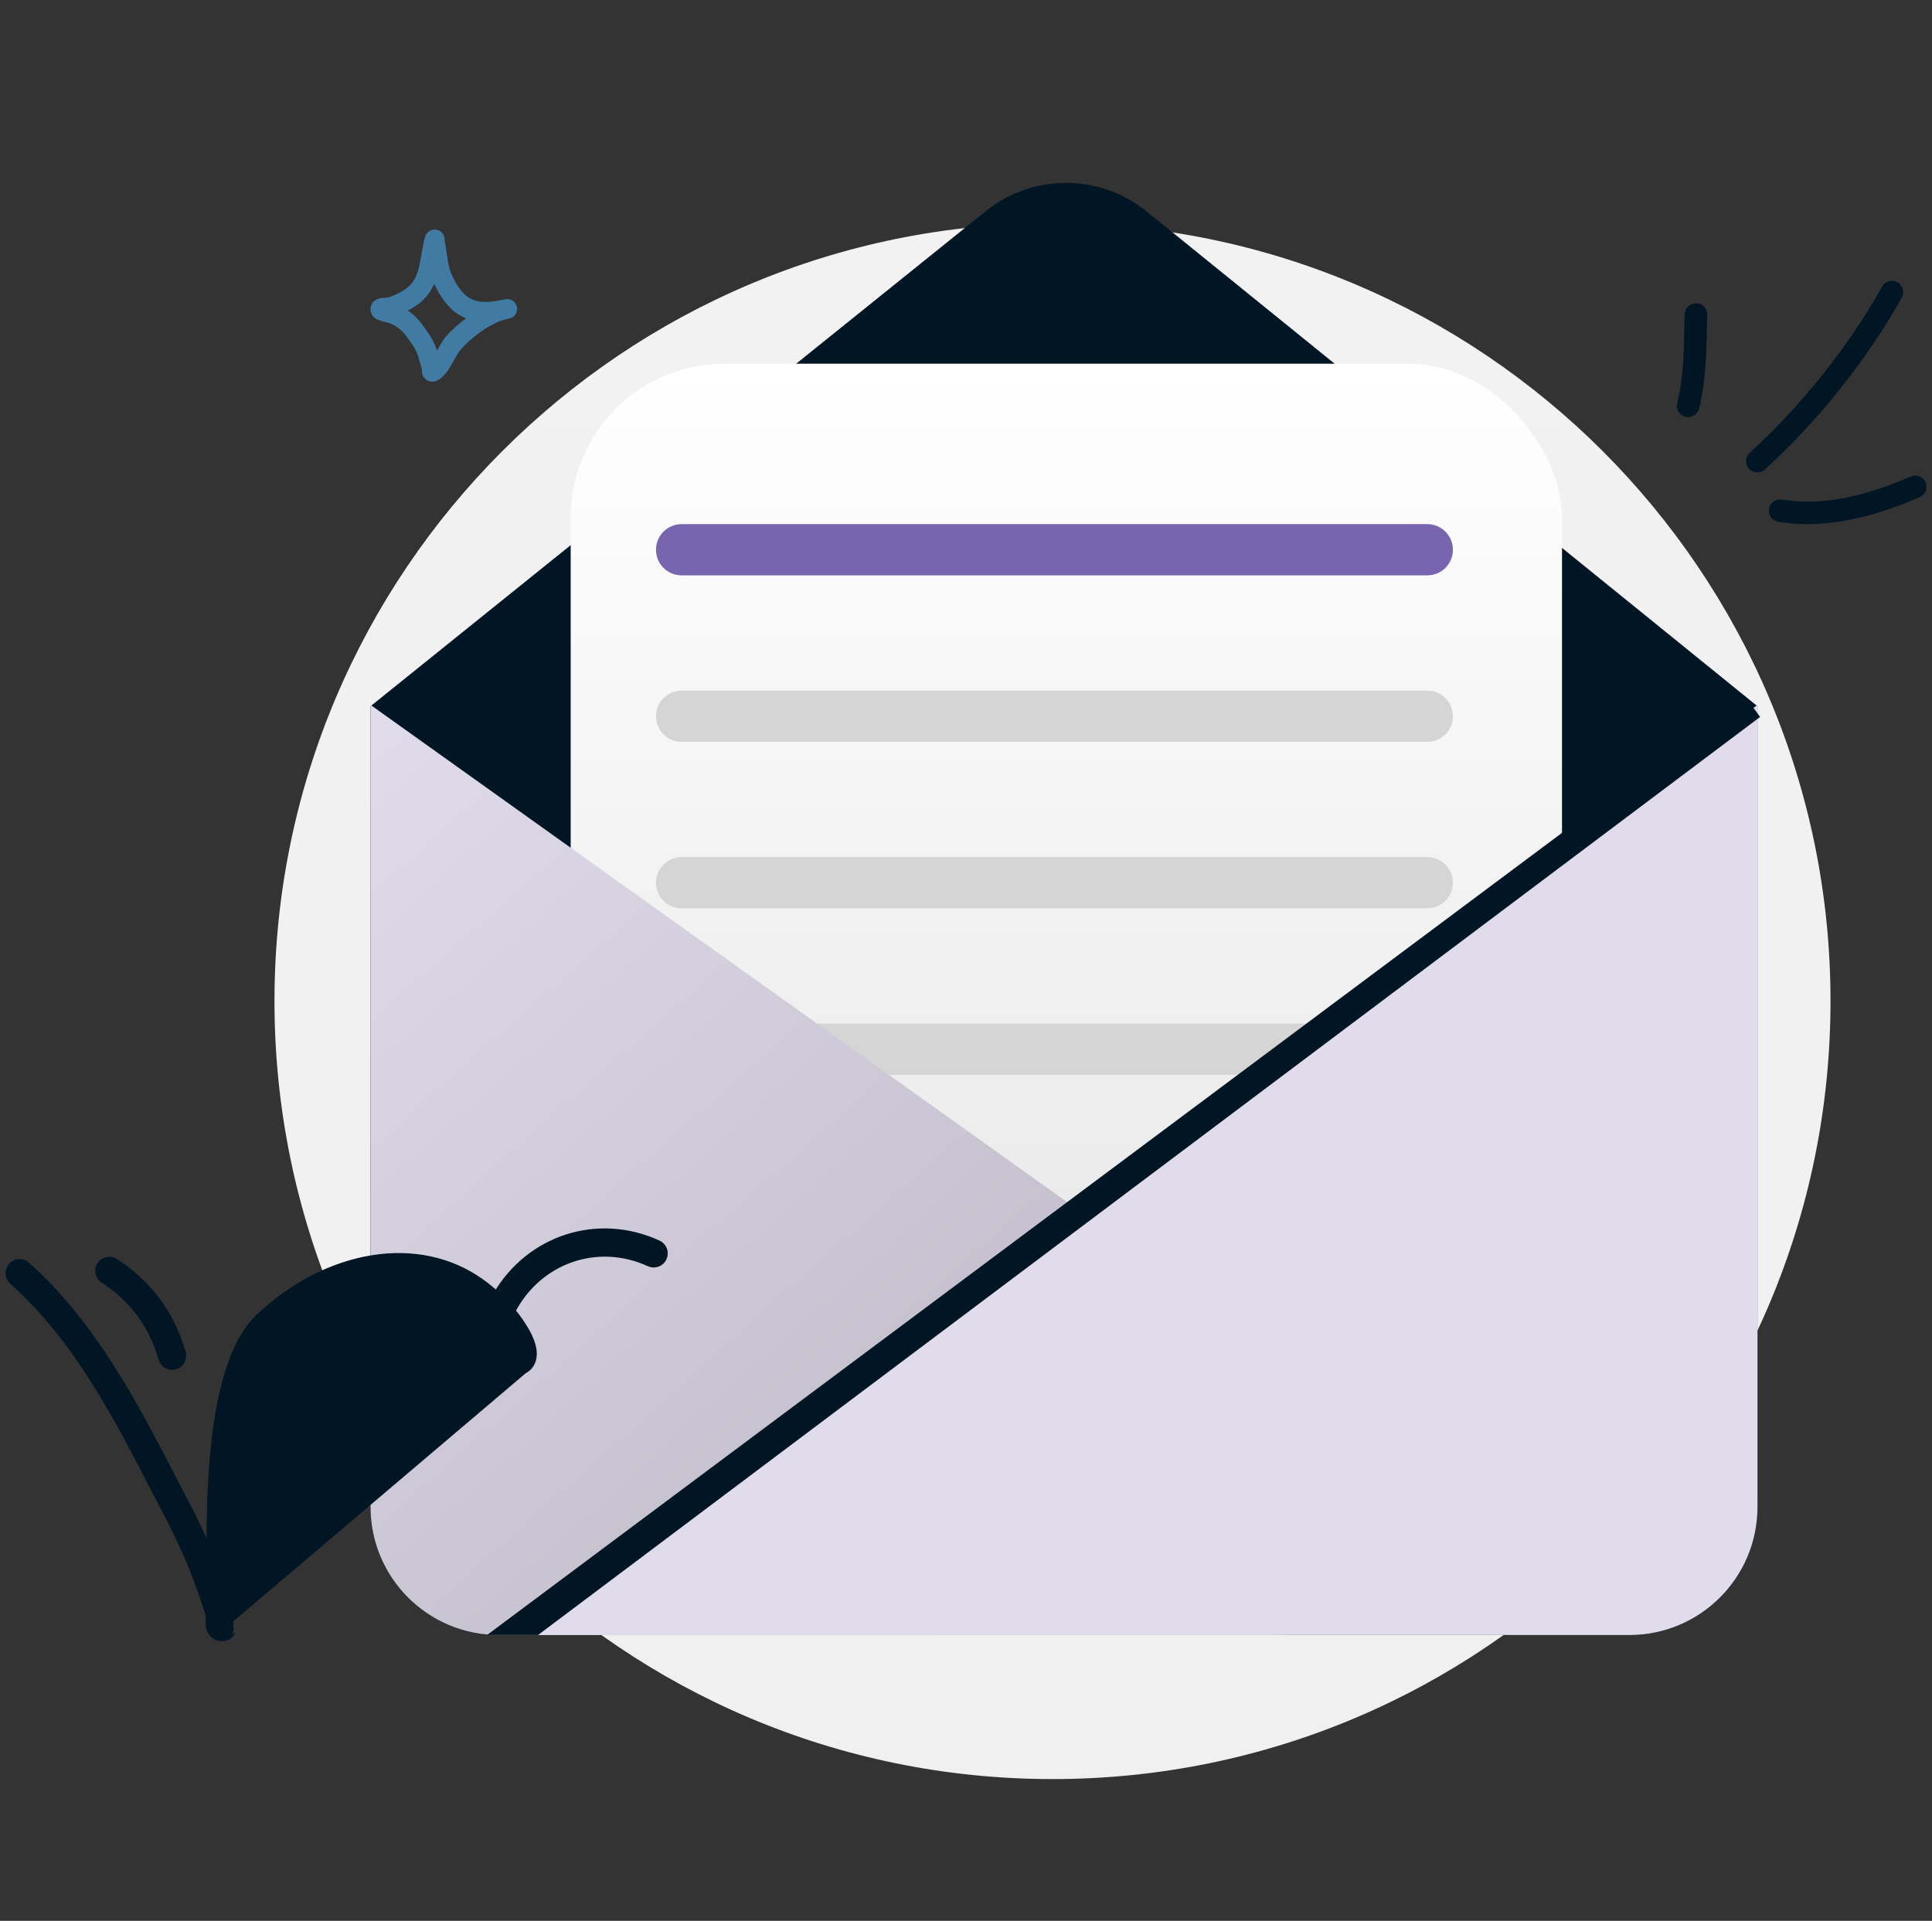 <svg width="176" height="175" viewBox="0 0 176 175" fill="none" xmlns="http://www.w3.org/2000/svg">
<rect x="0" y="0" width="176" height="175" fill="#333333" stroke="none"/>
<path d="M95.879 162.084C135.022 162.084 166.754 130.352 166.754 91.209C166.754 52.066 135.022 20.334 95.879 20.334C56.736 20.334 25.004 52.066 25.004 91.209C25.004 130.352 56.736 162.084 95.879 162.084Z" fill="url(#paint0_linear_4_37364)"/>
<path d="M89.799 19.24L33.754 64.34V137.292C33.754 143.736 38.977 148.959 45.421 148.959H148.432C154.875 148.959 160.099 143.736 160.099 137.292V64.34L104.458 19.264C100.187 15.804 94.081 15.794 89.799 19.24Z" fill="#011625"/>
<rect x="51.988" y="33.136" width="90.307" height="112.418" rx="14" fill="url(#paint1_linear_4_37364)"/>
<path d="M59.758 50.085C59.758 48.797 60.803 47.752 62.091 47.752H130.025C131.313 47.752 132.358 48.797 132.358 50.085V50.085C132.358 51.374 131.313 52.419 130.025 52.419H62.091C60.803 52.419 59.758 51.374 59.758 50.085V50.085Z" fill="#7965AF"/>
<path d="M59.758 65.251C59.758 63.963 60.803 62.918 62.091 62.918H130.025C131.313 62.918 132.358 63.963 132.358 65.251V65.251C132.358 66.54 131.313 67.585 130.025 67.585H62.091C60.803 67.585 59.758 66.54 59.758 65.251V65.251Z" fill="#D5D5D5"/>
<path d="M59.758 80.418C59.758 79.13 60.803 78.085 62.091 78.085H130.025C131.313 78.085 132.358 79.13 132.358 80.418V80.418C132.358 81.707 131.313 82.752 130.025 82.752H62.091C60.803 82.752 59.758 81.707 59.758 80.418V80.418Z" fill="#D5D5D5"/>
<path d="M59.758 95.585C59.758 94.297 60.803 93.252 62.091 93.252H130.025C131.313 93.252 132.358 94.297 132.358 95.585V95.585C132.358 96.874 131.313 97.919 130.025 97.919H62.091C60.803 97.919 59.758 96.874 59.758 95.585V95.585Z" fill="#D5D5D5"/>
<path fill-rule="evenodd" clip-rule="evenodd" d="M33.754 64.22V137.292C33.754 143.735 38.977 148.959 45.421 148.959H116.042C127.394 148.959 132.059 134.392 122.82 127.796L33.754 64.22Z" fill="url(#paint2_linear_4_37364)"/>
<path fill-rule="evenodd" clip-rule="evenodd" d="M160.102 64.22V137.292C160.102 143.735 154.878 148.959 148.435 148.959H44.657L160.102 64.22Z" fill="#E1DCEB"/>
<path fill-rule="evenodd" clip-rule="evenodd" d="M160.341 65.318L49.014 148.959H44.367L158.972 63.433L160.341 65.318Z" fill="#011625"/>
<path d="M15.017 123.72C15.123 124.09 15.511 124.304 15.881 124.196L15.017 123.72ZM15.017 123.72L14.737 123.801C13.848 120.735 12.102 118.345 9.422 116.615L9.422 116.615C8.964 116.319 8.83 115.706 9.125 115.245C9.418 114.784 10.031 114.649 10.49 114.946C13.584 116.943 15.61 119.713 16.635 123.245C16.788 123.771 16.485 124.322 15.963 124.475L15.963 124.475C15.437 124.629 14.887 124.326 14.737 123.8L15.017 123.72Z" fill="#011625" stroke="#011625" stroke-width="0.583"/>
<path d="M47.732 124.861L47.732 124.861C48.417 124.511 48.663 123.843 48.6 123.125C48.544 122.466 48.196 121.727 48.007 121.39C47.617 120.696 47.164 120.042 46.662 119.431C49.074 114.809 54.419 112.927 59.141 115.095L59.141 115.095C59.64 115.323 60.224 115.102 60.452 114.605L60.453 114.604L60.453 114.604C60.677 114.108 60.462 113.519 59.964 113.291C54.471 110.769 48.268 112.791 45.233 117.93C44.778 117.515 44.297 117.128 43.796 116.771L43.796 116.771C38.127 112.728 29.841 114.074 23.54 120.022L23.54 120.022C22.527 120.98 21.737 122.378 21.125 124.03C20.513 125.685 20.072 127.615 19.769 129.653C19.181 133.615 19.079 138.017 19.114 141.543C18.445 139.953 17.692 138.407 16.89 136.865L16.89 136.865C16.584 136.276 16.277 135.684 15.97 135.09C12.3 127.995 8.509 120.665 2.441 115.248L2.44 115.248C2.031 114.885 1.406 114.92 1.045 115.332C0.682 115.742 0.722 116.369 1.128 116.731L1.128 116.731C6.943 121.924 10.578 128.959 14.154 135.882C14.482 136.518 14.81 137.152 15.139 137.785L15.398 137.65L15.139 137.785C16.364 140.138 17.462 142.486 18.311 144.988L18.311 144.989C18.344 145.085 18.377 145.18 18.41 145.276C18.634 145.93 18.854 146.573 19.042 147.231M47.732 124.861L20.972 147.572C20.985 148.108 20.935 148.426 20.907 148.49L21.177 148.603C21.176 148.603 21.176 148.604 21.176 148.604C20.993 149.04 20.653 149.16 20.439 149.201L20.435 149.202C20.133 149.256 19.881 149.198 19.678 149.092L19.676 149.091C19.4 148.945 19.181 148.689 19.082 148.32L19.082 148.317C19.03 148.115 19.02 147.857 19.025 147.612L19.025 147.609C19.027 147.56 19.031 147.512 19.034 147.469C19.038 147.424 19.041 147.387 19.043 147.35C19.045 147.314 19.046 147.286 19.045 147.264C19.045 147.253 19.044 147.245 19.043 147.239C19.042 147.233 19.042 147.23 19.042 147.231M47.732 124.861C46.927 125.271 46.244 125.243 45.7 124.97L47.732 124.861ZM19.042 147.231C19.042 147.231 19.042 147.231 19.042 147.232L19.323 147.152L19.042 147.231ZM46.577 123.192C46.581 123.192 46.589 123.191 46.6 123.189C46.605 123.188 46.609 123.187 46.615 123.186C46.614 123.179 46.613 123.174 46.612 123.169C46.546 122.866 46.385 122.543 46.286 122.366C46.282 122.359 46.278 122.351 46.274 122.344C46.308 122.544 46.356 122.732 46.418 122.897L46.418 122.897C46.456 122.997 46.486 123.069 46.519 123.123C46.546 123.168 46.566 123.185 46.577 123.192Z" fill="#011625" stroke="#011625" stroke-width="0.583"/>
<path fill-rule="evenodd" clip-rule="evenodd" d="M154.782 37.217C155.488 34.352 155.442 31.594 155.527 28.688C155.543 28.121 155.096 27.649 154.529 27.632C153.961 27.615 153.487 28.063 153.471 28.63C153.39 31.385 153.455 34.007 152.785 36.728C152.649 37.278 152.987 37.835 153.538 37.969C154.089 38.105 154.647 37.767 154.782 37.217Z" fill="#011625"/>
<path fill-rule="evenodd" clip-rule="evenodd" d="M160.783 42.769C165.577 38.4 170.093 32.781 173.25 27.107C173.525 26.611 173.346 25.985 172.849 25.712C172.353 25.439 171.726 25.616 171.451 26.112C168.398 31.598 164.03 37.033 159.395 41.254C158.977 41.637 158.947 42.287 159.33 42.704C159.713 43.121 160.364 43.151 160.783 42.769Z" fill="#011625"/>
<path fill-rule="evenodd" clip-rule="evenodd" d="M161.998 47.54C166.382 48.261 170.901 47.031 174.888 45.291C175.408 45.062 175.645 44.457 175.418 43.941C175.19 43.421 174.583 43.185 174.063 43.411C170.432 44.997 166.326 46.173 162.333 45.516C161.773 45.424 161.243 45.803 161.151 46.361C161.059 46.918 161.439 47.448 161.998 47.54Z" fill="#011625"/>
<path fill-rule="evenodd" clip-rule="evenodd" d="M35.373 27.109C35.997 26.887 36.654 26.591 37.161 26.163C37.763 25.654 38.008 24.999 38.173 24.309C38.384 23.423 38.468 22.48 38.724 21.592C38.819 21.263 39.001 21.138 39.079 21.083C39.277 20.943 39.477 20.906 39.665 20.92C39.888 20.936 40.194 21.02 40.396 21.394C40.424 21.447 40.462 21.529 40.487 21.641C40.505 21.722 40.517 21.978 40.536 22.084C40.585 22.344 40.626 22.604 40.663 22.865C40.79 23.735 40.863 24.474 41.263 25.273C41.806 26.358 42.351 27.021 43.089 27.315C43.802 27.599 44.656 27.546 45.746 27.323C45.85 27.298 45.952 27.276 46.054 27.259C46.535 27.175 46.994 27.49 47.088 27.969C47.183 28.448 46.877 28.914 46.401 29.019C46.302 29.041 46.204 29.062 46.107 29.081C44.633 29.446 42.928 30.747 41.937 31.887C41.631 32.239 41.184 33.221 40.728 33.848C40.391 34.31 40.013 34.615 39.695 34.723C39.482 34.795 39.303 34.784 39.154 34.747C38.939 34.694 38.76 34.578 38.623 34.392C38.548 34.29 38.479 34.154 38.446 33.981C38.43 33.897 38.428 33.684 38.429 33.588C38.336 33.269 38.222 32.956 38.139 32.633C37.941 31.863 37.553 31.376 37.092 30.732C36.661 30.129 36.198 29.75 35.519 29.448C35.431 29.427 34.718 29.252 34.467 29.152C34.099 29.005 33.924 28.759 33.861 28.627C33.752 28.402 33.741 28.206 33.763 28.042C33.795 27.801 33.903 27.594 34.096 27.427C34.215 27.323 34.393 27.222 34.631 27.173C34.816 27.135 35.304 27.112 35.373 27.109ZM39.553 25.854C39.586 25.928 39.621 26.002 39.658 26.076C40.454 27.665 41.343 28.552 42.425 28.983L42.461 28.997C41.738 29.534 41.083 30.134 40.582 30.709C40.376 30.946 40.103 31.438 39.809 31.943C39.541 31.073 39.103 30.457 38.552 29.687C38.132 29.1 37.691 28.657 37.149 28.297C37.569 28.081 37.971 27.829 38.32 27.534C38.901 27.042 39.286 26.473 39.553 25.854Z" fill="#417BA4"/>
<defs>
<linearGradient id="paint0_linear_4_37364" x1="95.333" y1="-2.745" x2="96.784" y2="246.158" gradientUnits="userSpaceOnUse">
<stop stop-color="#F2F2F2"/>
<stop offset="1" stop-color="#EFEFEF"/>
</linearGradient>
<linearGradient id="paint1_linear_4_37364" x1="97.142" y1="33.136" x2="97.142" y2="145.553" gradientUnits="userSpaceOnUse">
<stop stop-color="white"/>
<stop offset="0.719" stop-color="#EAEAEA"/>
</linearGradient>
<linearGradient id="paint2_linear_4_37364" x1="33.754" y1="64.084" x2="120.671" y2="161.5" gradientUnits="userSpaceOnUse">
<stop stop-color="#E1DCEB"/>
<stop offset="1" stop-color="#B3AFBA"/>
</linearGradient>
</defs>
</svg>

